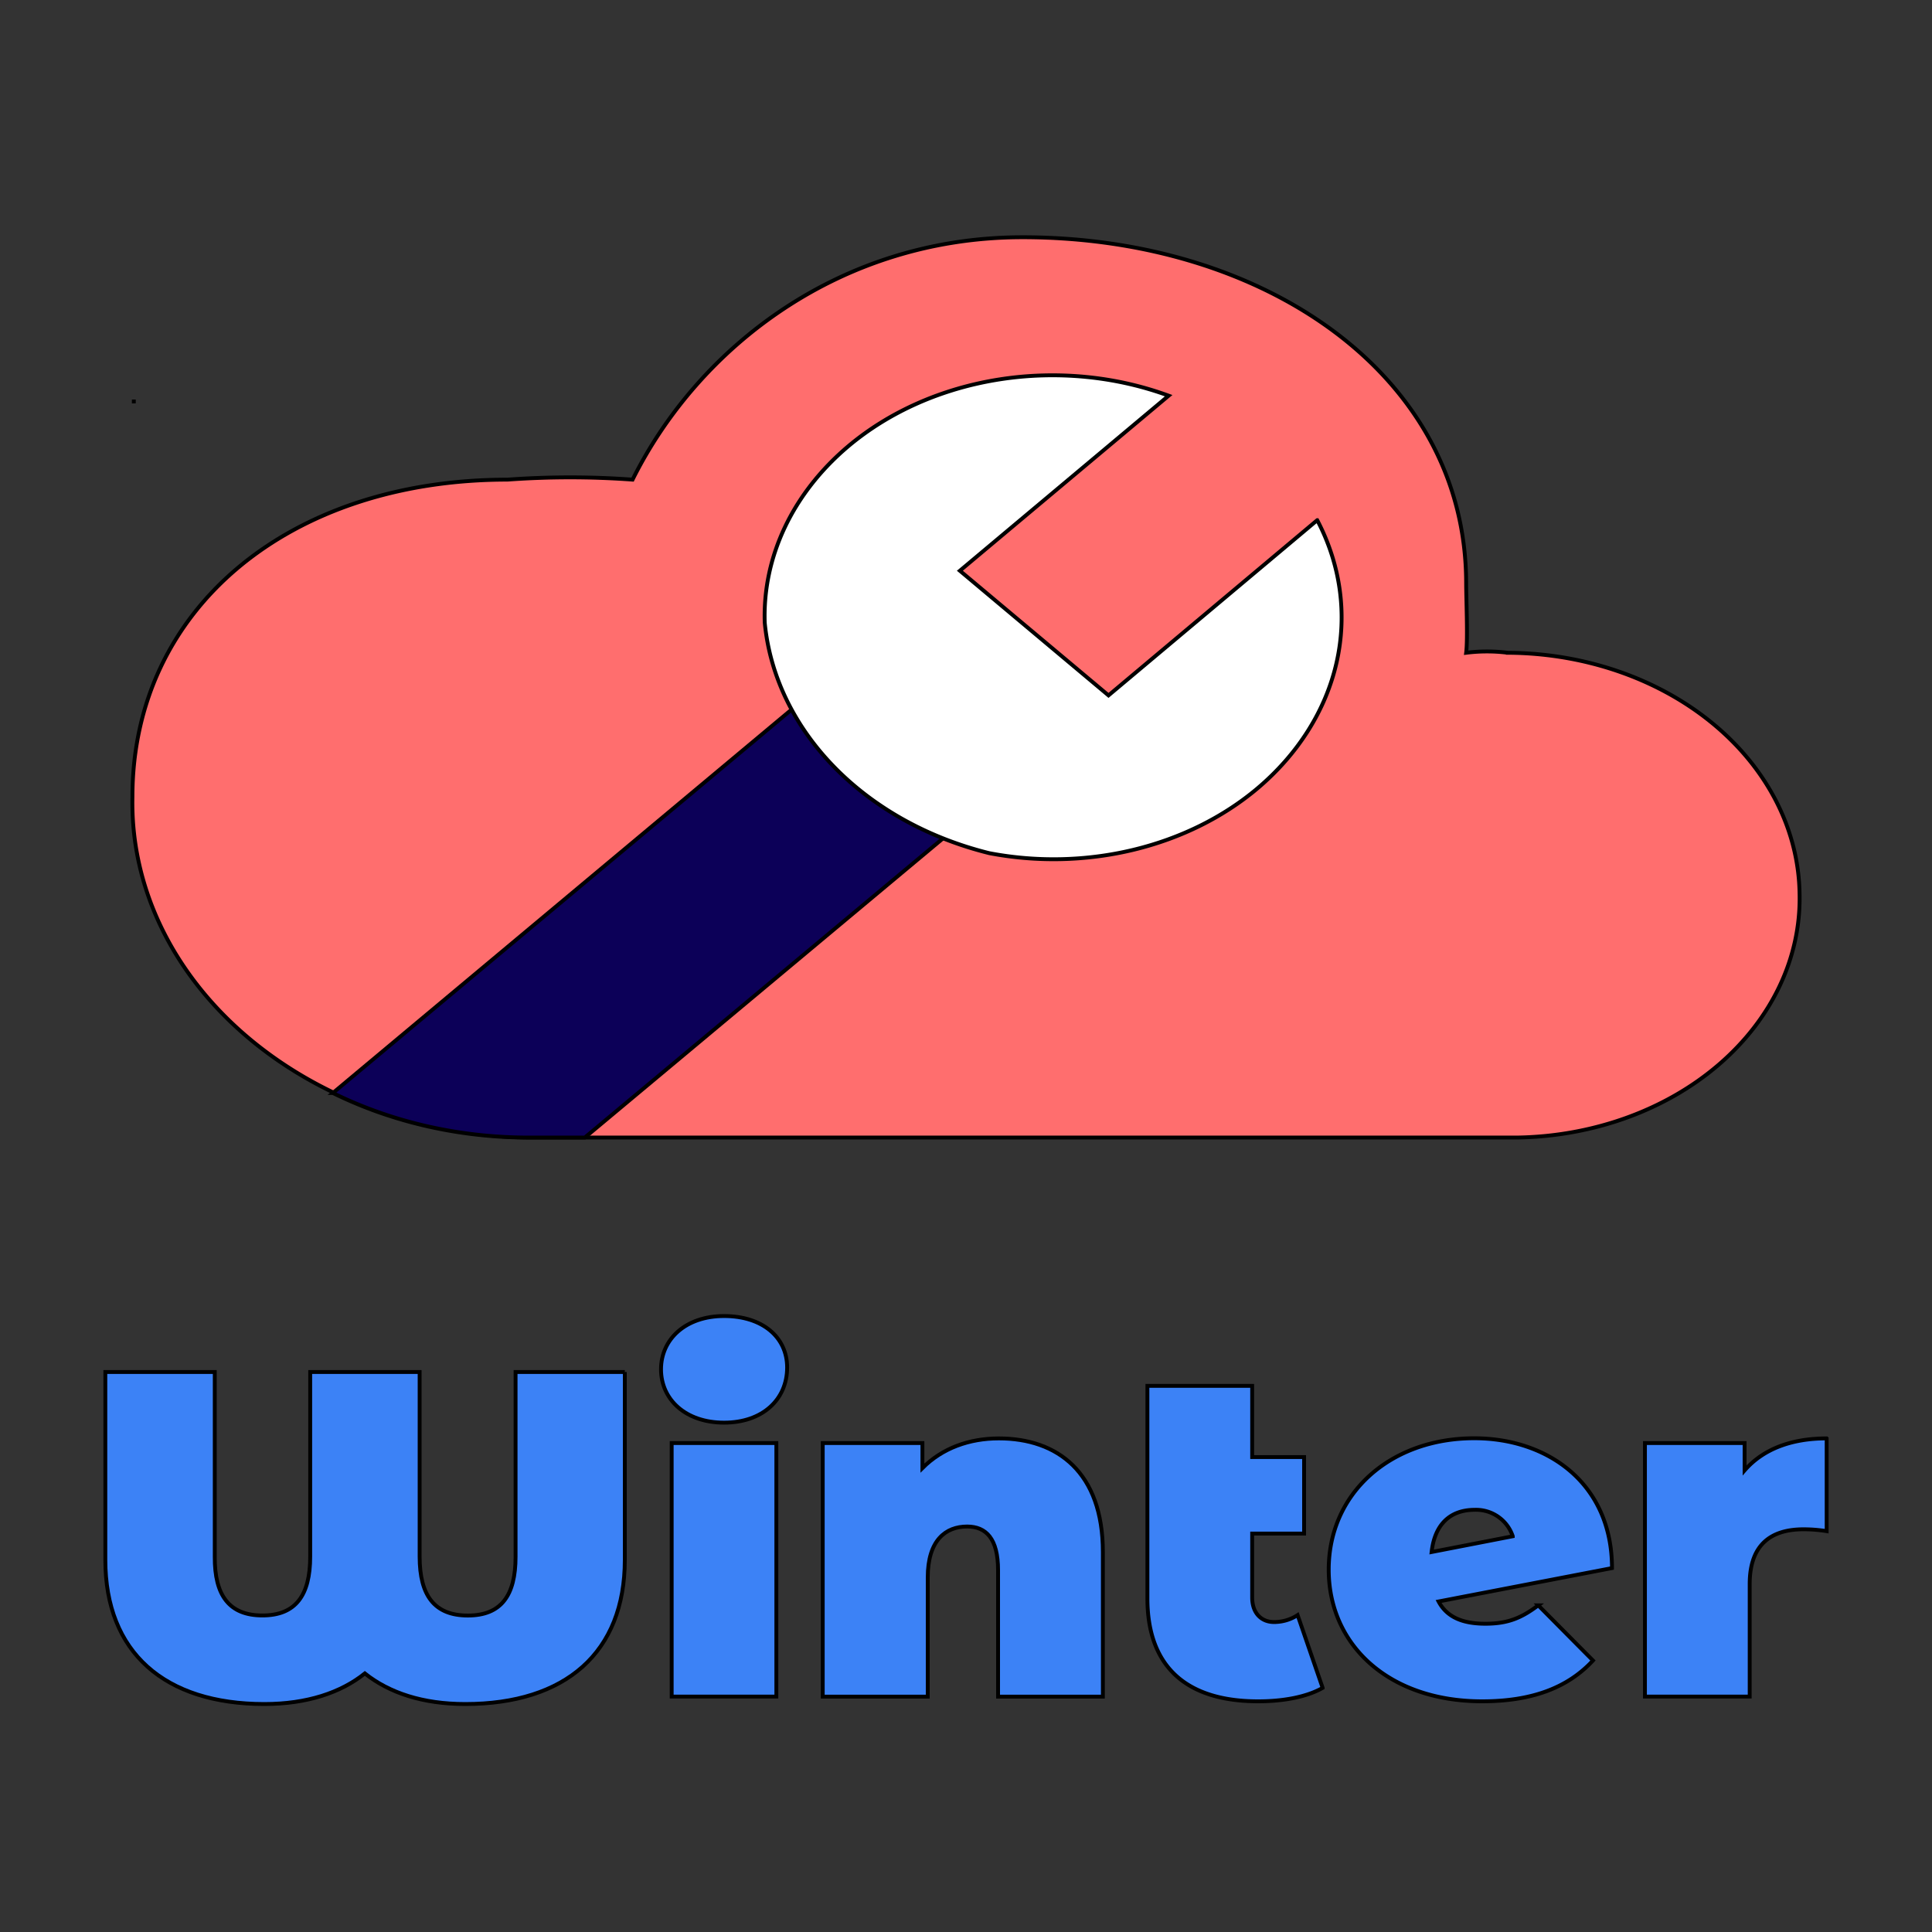 <svg width="500" height="500" xmlns="http://www.w3.org/2000/svg">
 <rect width="100%" height="100%" fill="#333333" stroke="none"/>
 <g>
  <title>Layer 1</title>
  <polyline id="svg_1" class="cls-1" points="34.631,103.397 34.631,104.087 34.631,104.397 " fill="#3c82f6" stroke="null"/>
  <g id="svg_4">
   <path id="svg_2" class="cls-1" d="m161.7,355.08l0,48.6c0,24 -15.36,37.32 -41.28,37.32c-11,0 -19.67,-2.88 -26,-7.92c-6.24,5 -15,7.92 -26,7.92c-25.8,0 -41.16,-13.32 -41.16,-37.32l0,-48.6l28.32,0l0,47.78c-0.07,10.08 3.77,15.22 12.34,15.22s12.36,-5.16 12.36,-15.24l0,-47.76l28.32,0l0,47.78c0,10.08 3.84,15.24 12.47,15.24s12.36,-5.16 12.36,-15.24l0,-47.78l28.27,0z" fill="#3c82f6" stroke="null"/>
   <path id="svg_3" class="cls-1" d="m171.07,354.38c0,-7.79 6.36,-13.79 16.32,-13.79s16.32,5.49 16.32,13.32c0,8.27 -6.36,14.27 -16.32,14.27s-16.32,-6 -16.32,-13.8zm2.76,19.08l27.09,0l0,65.62l-27.09,0l0,-65.62z" fill="#3c82f6" stroke="null"/>
   <path id="svg_5" class="cls-1" d="m285.42,401.66l0,37.42l-27.12,0l0,-32.74c0,-8.16 -3.12,-11.28 -8,-11.28c-5.51,0 -10.2,3.48 -10.2,13.2l0,30.82l-27.18,0l0,-65.62l25.8,0l0,6.48c5.15,-5.16 12.11,-7.68 19.79,-7.68c15.15,0 26.91,8.76 26.91,29.4z" fill="#3c82f6" stroke="null"/>
   <path id="svg_6" class="cls-1" d="m342.3,436.82c-4.2,2.4 -10.32,3.48 -16.68,3.48c-18.12,0 -28.67,-8.52 -28.67,-26.64l0,-55l27.11,0l0,18.42l13.44,0l0,19.8l-13.44,0l0,16.54c0,4.08 2.4,6.36 5.64,6.36a11.06,11.06 0 0 0 6.12,-1.8l6.48,18.84z" fill="#3c82f6" stroke="null"/>
   <path id="svg_7" class="cls-1" d="m398.1,415.46l14.16,14.28c-6.48,7 -15.72,10.56 -28.68,10.56c-24.12,0 -39.71,-14.52 -39.71,-34.08c0,-19.92 16.08,-34 37.67,-34c19.08,0 35.64,11.76 35.64,33.6l-44.88,8.64c2.16,4.08 6.24,5.76 12.12,5.76s9.36,-1.52 13.68,-4.76zm-27.6,-13.8l21,-4.08a10,10 0 0 0 -9.84,-6.84c-6.12,0 -10.32,3.48 -11.16,10.92z" fill="#3c82f6" stroke="null"/>
   <path id="svg_8" class="cls-1" d="m472.74,372.26l0,24a37.58,37.58 0 0 0 -6,-0.48c-8.16,0 -13.92,3.72 -13.92,14.16l0,29.14l-27.11,0l0,-65.62l25.79,0l0,7.08c4.8,-5.52 12.12,-8.28 21.24,-8.28z" fill="#3c82f6" stroke="null"/>
  </g>
  <g stroke="null">
   <path stroke="null" p-id="30540" fill="#FF6E6E" d="m392.599,294.398l-255.941,0a104.305,86.658 0 0 1 -102.385,-88.164c0,-48.688 40.535,-82.106 97.078,-82.106a185.764,154.336 0 0 1 32.359,0c17.334,-34.789 54.169,-62.731 100.918,-62.731c62.604,0 114.811,35.712 114.811,89.615c0,3.683 0.464,14.338 0,17.923c3.57,-0.448 7.216,-0.448 10.786,0a76.001,63.143 0 0 1 75.505,62.489a74.502,61.897 0 0 1 -73.132,62.973z"/>
   <path stroke="null" p-id="30541" fill="#0C0058" d="m86.146,282.864l133.903,-111.93l39.662,32.952l-108.371,90.512l-14.68,0a99.052,82.294 0 0 1 -50.513,-11.534z"/>
   <path stroke="null" p-id="30542" fill="#FFFFFF" d="m340.9,134.622a75.947,63.098 0 0 1 -15.565,69.488a74.092,61.557 0 0 1 -69.314,16.686a81.686,67.866 0 0 1 -58.107,-59.639a75.3,62.561 0 0 1 21.659,-45.704a74.265,61.7 0 0 1 82.872,-13.048l-54.029,45.301l38.464,32.262l54.018,-45.345z"/>
  </g>
 </g>

</svg>